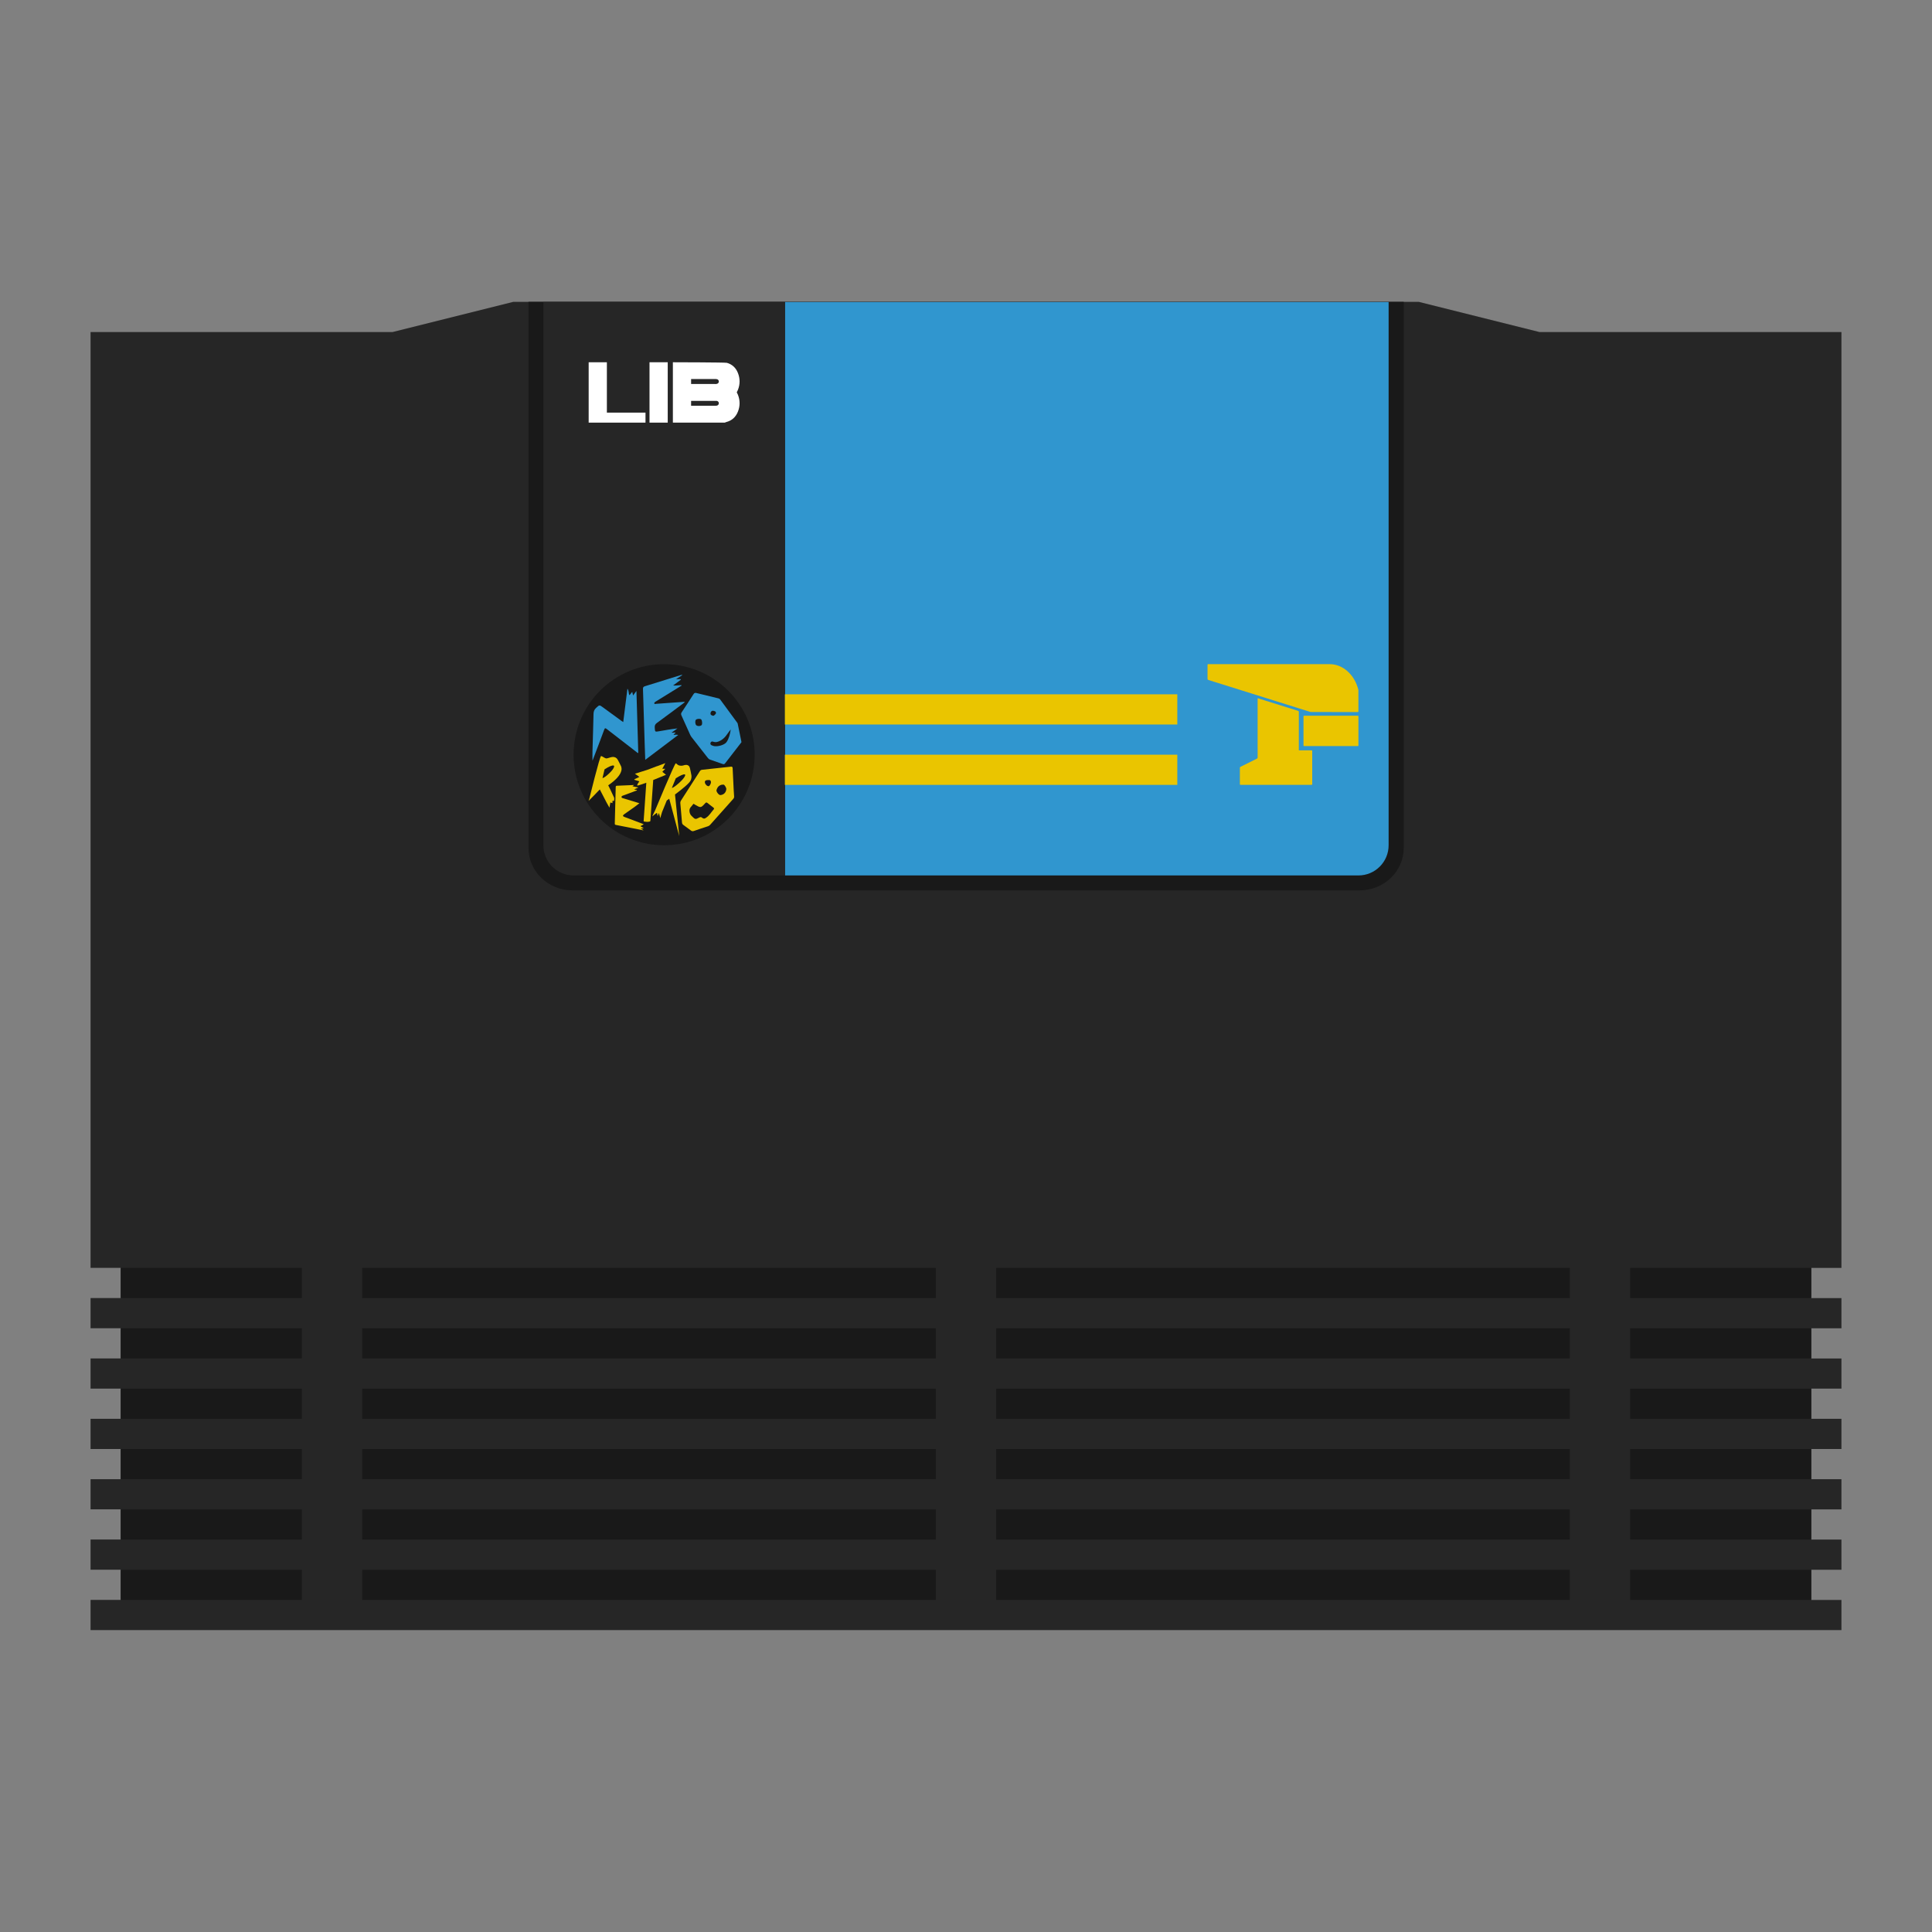 <?xml version="1.0" encoding="UTF-8" standalone="no"?>
<svg
   xmlns:dc="http://purl.org/dc/elements/1.1/"
   xmlns:cc="http://creativecommons.org/ns#"
   xmlns:rdf="http://www.w3.org/1999/02/22-rdf-syntax-ns#"
   xmlns:svg="http://www.w3.org/2000/svg"
   xmlns="http://www.w3.org/2000/svg"
   xmlns:sodipodi="http://sodipodi.sourceforge.net/DTD/sodipodi-0.dtd"
   xmlns:inkscape="http://www.inkscape.org/namespaces/inkscape"
   viewBox="0 0 341.333 341.333"
   height="341.333"
   width="341.333"
   xml:space="preserve"
   id="svg2"
   version="1.1"
   sodipodi:docname="SNK - Neo Geo-content.svg"
   inkscape:version="0.92.2 (5c3e80d, 2017-08-06)"><rect x="0" y="0" width="341.333" height="341.333" fill="#808080" stroke="none"/><sodipodi:namedview
     pagecolor="#ffffff"
     bordercolor="#666666"
     borderopacity="1"
     objecttolerance="10"
     gridtolerance="10"
     guidetolerance="10"
     inkscape:pageopacity="0"
     inkscape:pageshadow="2"
     inkscape:window-width="1024"
     inkscape:window-height="705"
     id="namedview105"
     showgrid="false"
     inkscape:pagecheckerboard="true"
     inkscape:zoom="0.69140623"
     inkscape:cx="170.66667"
     inkscape:cy="170.66667"
     inkscape:window-x="-8"
     inkscape:window-y="-8"
     inkscape:window-maximized="1"
     inkscape:current-layer="svg2" /><defs
     id="defs6"><clipPath
       id="clipPath18"
       clipPathUnits="userSpaceOnUse"><path
         id="path16"
         d="M 0,256 H 256 V 0 H 0 Z" /></clipPath><clipPath
       id="clipPath26"
       clipPathUnits="userSpaceOnUse"><path
         id="path24"
         d="M 4,224 H 252 V 32 H 4 Z" /></clipPath><clipPath
       id="clipPath46"
       clipPathUnits="userSpaceOnUse"><path
         id="path44"
         d="M 0,256 H 256 V 0 H 0 Z" /></clipPath></defs><path
     id="path38"
     style="fill:#262626;fill-opacity:1;fill-rule:nonzero;stroke:none;stroke-width:1.333"
     d="M 325.333,282.667 H 320 v -5.333 h 5.333 v -5.333 H 320 v -5.333 h 5.333 v -5.333 H 320 v -5.333 h 5.333 v -5.333 H 320 v -5.333 h 5.333 v -5.333 H 320 v -5.333 h 5.333 v -5.333 H 320 v -5.333 h 5.333 V 58.667 H 272 L 250.667,53.333 H 90.667 L 69.333,58.667 H 16 V 224 h 5.333 v 5.333 h -5.333 v 5.333 h 5.333 v 5.333 h -5.333 v 5.333 h 5.333 v 5.333 h -5.333 v 0.177 5.156 h 5.333 v 5.333 h -5.333 v 5.333 h 5.333 v 5.333 h -5.333 v 5.333 h 5.333 v 5.333 h -5.333 v 5.333 H 325.333 Z"
     inkscape:connector-curvature="0" /><g
     id="g48"
     transform="matrix(1.333,0,0,-1.333,248,53.333)"><path
       inkscape:connector-curvature="0"
       d="m 0,0 h -116 v -72.386 c 0,-3.095 2.619,-5.614 5.839,-5.614 H -5.839 c 3.22,0 5.839,2.519 5.839,5.614 z"
       style="fill:#191919;fill-opacity:1;fill-rule:nonzero;stroke:none"
       id="path50" /></g><g
     id="g52"
     transform="matrix(1.333,0,0,-1.333,240,154.667)"><path
       inkscape:connector-curvature="0"
       d="M 0,0 H -76 V 76 H 4 V 4 C 4,1.791 2.209,0 0,0"
       style="fill:#3096cf;fill-opacity:1;fill-rule:nonzero;stroke:none"
       id="path54" /></g><path
     inkscape:connector-curvature="0"
     d="m 320,282.667 h -32 v -5.333 h 32 z"
     style="fill:#191919;fill-opacity:1;fill-rule:nonzero;stroke:none;stroke-width:1.333"
     id="path56" /><path
     inkscape:connector-curvature="0"
     d="m 320,272 h -32 v -5.333 h 32 z"
     style="fill:#191919;fill-opacity:1;fill-rule:nonzero;stroke:none;stroke-width:1.333"
     id="path58" /><path
     inkscape:connector-curvature="0"
     d="m 320,261.333 h -32 V 256 h 32 z"
     style="fill:#191919;fill-opacity:1;fill-rule:nonzero;stroke:none;stroke-width:1.333"
     id="path60" /><path
     inkscape:connector-curvature="0"
     d="m 320,250.667 h -32 v -5.333 h 32 z"
     style="fill:#191919;fill-opacity:1;fill-rule:nonzero;stroke:none;stroke-width:1.333"
     id="path62" /><path
     inkscape:connector-curvature="0"
     d="m 320,240 h -32 v -5.333 h 32 z"
     style="fill:#191919;fill-opacity:1;fill-rule:nonzero;stroke:none;stroke-width:1.333"
     id="path64" /><path
     inkscape:connector-curvature="0"
     d="m 320,229.333 h -32 V 224 h 32 z"
     style="fill:#191919;fill-opacity:1;fill-rule:nonzero;stroke:none;stroke-width:1.333"
     id="path66" /><path
     inkscape:connector-curvature="0"
     d="M 277.333,282.667 H 176 v -5.333 h 101.333 z"
     style="fill:#191919;fill-opacity:1;fill-rule:nonzero;stroke:none;stroke-width:1.333"
     id="path68" /><path
     inkscape:connector-curvature="0"
     d="M 277.333,272 H 176 v -5.333 h 101.333 z"
     style="fill:#191919;fill-opacity:1;fill-rule:nonzero;stroke:none;stroke-width:1.333"
     id="path70" /><path
     inkscape:connector-curvature="0"
     d="M 277.333,261.333 H 176 V 256 h 101.333 z"
     style="fill:#191919;fill-opacity:1;fill-rule:nonzero;stroke:none;stroke-width:1.333"
     id="path72" /><path
     inkscape:connector-curvature="0"
     d="M 277.333,250.667 H 176 v -5.333 h 101.333 z"
     style="fill:#191919;fill-opacity:1;fill-rule:nonzero;stroke:none;stroke-width:1.333"
     id="path74" /><path
     inkscape:connector-curvature="0"
     d="M 277.333,240 H 176 v -5.333 h 101.333 z"
     style="fill:#191919;fill-opacity:1;fill-rule:nonzero;stroke:none;stroke-width:1.333"
     id="path76" /><path
     inkscape:connector-curvature="0"
     d="M 277.333,229.333 H 176 V 224 h 101.333 z"
     style="fill:#191919;fill-opacity:1;fill-rule:nonzero;stroke:none;stroke-width:1.333"
     id="path78" /><path
     inkscape:connector-curvature="0"
     d="M 165.333,282.667 H 64 v -5.333 H 165.333 Z"
     style="fill:#191919;fill-opacity:1;fill-rule:nonzero;stroke:none;stroke-width:1.333"
     id="path80" /><path
     inkscape:connector-curvature="0"
     d="M 165.333,272 H 64 v -5.333 H 165.333 Z"
     style="fill:#191919;fill-opacity:1;fill-rule:nonzero;stroke:none;stroke-width:1.333"
     id="path82" /><path
     inkscape:connector-curvature="0"
     d="M 165.333,261.333 H 64 V 256 H 165.333 Z"
     style="fill:#191919;fill-opacity:1;fill-rule:nonzero;stroke:none;stroke-width:1.333"
     id="path84" /><path
     inkscape:connector-curvature="0"
     d="M 165.333,250.667 H 64 v -5.333 H 165.333 Z"
     style="fill:#191919;fill-opacity:1;fill-rule:nonzero;stroke:none;stroke-width:1.333"
     id="path86" /><path
     inkscape:connector-curvature="0"
     d="M 165.333,240 H 64 v -5.333 H 165.333 Z"
     style="fill:#191919;fill-opacity:1;fill-rule:nonzero;stroke:none;stroke-width:1.333"
     id="path88" /><path
     inkscape:connector-curvature="0"
     d="M 165.333,229.333 H 64 V 224 H 165.333 Z"
     style="fill:#191919;fill-opacity:1;fill-rule:nonzero;stroke:none;stroke-width:1.333"
     id="path90" /><path
     inkscape:connector-curvature="0"
     d="M 53.333,282.667 H 21.333 v -5.333 h 32 z"
     style="fill:#191919;fill-opacity:1;fill-rule:nonzero;stroke:none;stroke-width:1.333"
     id="path92" /><path
     inkscape:connector-curvature="0"
     d="M 53.333,272 H 21.333 v -5.333 h 32 z"
     style="fill:#191919;fill-opacity:1;fill-rule:nonzero;stroke:none;stroke-width:1.333"
     id="path94" /><path
     inkscape:connector-curvature="0"
     d="M 53.333,261.333 H 21.333 V 256 h 32 z"
     style="fill:#191919;fill-opacity:1;fill-rule:nonzero;stroke:none;stroke-width:1.333"
     id="path96" /><path
     inkscape:connector-curvature="0"
     d="M 53.333,250.667 H 21.333 v -5.333 h 32 z"
     style="fill:#191919;fill-opacity:1;fill-rule:nonzero;stroke:none;stroke-width:1.333"
     id="path98" /><path
     inkscape:connector-curvature="0"
     d="M 53.333,240 H 21.333 v -5.333 h 32 z"
     style="fill:#191919;fill-opacity:1;fill-rule:nonzero;stroke:none;stroke-width:1.333"
     id="path100" /><path
     inkscape:connector-curvature="0"
     d="M 53.333,229.333 H 21.333 V 224 h 32 z"
     style="fill:#191919;fill-opacity:1;fill-rule:nonzero;stroke:none;stroke-width:1.333"
     id="path102" /><g
     id="g104"
     transform="matrix(1.333,0,0,-1.333,101.333,154.667)"><path
       inkscape:connector-curvature="0"
       d="M 0,0 H 28 V 76 H -4 V 4 C -4,1.791 -2.209,0 0,0"
       style="fill:#262626;fill-opacity:1;fill-rule:nonzero;stroke:none"
       id="path106" /></g><g
     id="g108"
     transform="matrix(1.333,0,0,-1.333,117.336,149.333)"><path
       inkscape:connector-curvature="0"
       d="M 0,0 C -6.64,-0.003 -12.018,5.38 -12.002,12.013 -11.986,18.654 -6.64,23.995 -0.004,24 6.634,24.005 12.015,18.62 11.998,11.987 11.981,5.346 6.634,0.003 0,0"
       style="fill:#191919;fill-opacity:1;fill-rule:nonzero;stroke:none"
       id="path110" /></g><g
     id="g112"
     transform="matrix(1.333,0,0,-1.333,130.993,131.077)"><path
       inkscape:connector-curvature="0"
       d="M 0,0 C 0.012,-0.046 -0.054,-0.111 -0.108,-0.181 -0.79,-1.06 -1.475,-1.937 -2.15,-2.821 -2.253,-2.956 -2.339,-2.98 -2.497,-2.923 c -0.549,0.201 -1.104,0.389 -1.659,0.575 -0.12,0.041 -0.205,0.107 -0.281,0.204 -0.727,0.932 -1.458,1.86 -2.184,2.793 -0.078,0.1 -0.138,0.215 -0.19,0.33 -0.38,0.84 -0.752,1.684 -1.136,2.522 -0.072,0.158 -0.074,0.276 0.029,0.429 0.53,0.793 1.051,1.592 1.564,2.396 0.101,0.157 0.19,0.204 0.38,0.156 0.963,-0.244 1.929,-0.475 2.896,-0.704 0.125,-0.029 0.21,-0.086 0.285,-0.188 0.731,-1.001 1.467,-1.999 2.202,-2.999 0.034,-0.047 0.079,-0.096 0.09,-0.149 C -0.335,1.647 -0.174,0.851 0,0"
       style="fill:#3096cf;fill-opacity:1;fill-rule:nonzero;stroke:none"
       id="path114" /></g><g
     id="g116"
     transform="matrix(1.333,0,0,-1.333,125.871,126.912)"><path
       inkscape:connector-curvature="0"
       d="M 0,0 C 0.235,-0.002 0.526,0.277 0.518,0.497 0.511,0.672 0.15,1.01 -0.031,1.01 -0.206,1.009 -0.503,0.708 -0.516,0.519 -0.53,0.324 -0.208,0.001 0,0"
       style="fill:#3096cf;fill-opacity:1;fill-rule:nonzero;stroke:none"
       id="path118" /></g><g
     id="g120"
     transform="matrix(1.333,0,0,-1.333,123.358,127.188)"><path
       inkscape:connector-curvature="0"
       d="m 0,0 c -0.17,-0.007 -0.302,-0.176 -0.302,-0.361 0,-0.229 0.194,-0.253 0.335,-0.307 C 0.14,-0.71 0.437,-0.415 0.428,-0.306 0.407,-0.034 0.185,-0.043 0,0"
       style="fill:#3096cf;fill-opacity:1;fill-rule:nonzero;stroke:none"
       id="path122" /></g><g
     id="g124"
     transform="matrix(1.333,0,0,-1.333,129.697,140.687)"><path
       inkscape:connector-curvature="0"
       d="m 0,0 c 0.013,-0.138 -0.022,-0.24 -0.115,-0.344 -1.025,-1.144 -2.047,-2.293 -3.068,-3.441 -0.08,-0.091 -0.171,-0.148 -0.289,-0.186 -0.623,-0.202 -1.246,-0.407 -1.864,-0.626 -0.161,-0.057 -0.272,-0.025 -0.399,0.073 -0.326,0.25 -0.657,0.495 -0.994,0.731 -0.127,0.088 -0.168,0.194 -0.18,0.341 -0.067,0.84 -0.14,1.678 -0.218,2.517 -0.014,0.145 0.017,0.263 0.095,0.384 0.834,1.291 1.665,2.584 2.492,3.88 0.076,0.119 0.162,0.175 0.302,0.189 1.266,0.131 2.532,0.263 3.796,0.408 C -0.23,3.951 -0.205,3.873 -0.193,3.695 -0.151,3.08 -0.058,0.614 0,0"
       style="fill:#eac500;fill-opacity:1;fill-rule:nonzero;stroke:none"
       id="path126" /></g><g
     id="g128"
     transform="matrix(1.333,0,0,-1.333,124.716,144.492)"><path
       inkscape:connector-curvature="0"
       d="M 0,0 C 0.45,0.276 0.707,0.755 1.049,1.146 1.138,1.247 1.025,1.335 0.941,1.401 0.7,1.588 0.454,1.766 0.22,1.963 0.08,2.081 0.002,2.044 -0.101,1.93 -0.677,1.299 -0.679,1.303 -1.471,1.76 -1.537,1.798 -1.632,1.908 -1.682,1.826 -1.865,1.523 -2.23,1.343 -2.179,0.877 -2.15,0.619 -2.076,0.424 -1.886,0.24 -1.411,-0.222 -1.416,-0.235 -0.873,0.045 -0.746,0.11 -0.639,0.132 -0.518,0.026 -0.344,-0.125 -0.173,-0.148 0,0"
       style="fill:#191919;fill-opacity:1;fill-rule:nonzero;stroke:none"
       id="path130" /></g><g
     id="g132"
     transform="matrix(1.333,0,0,-1.333,125.072,139.279)"><path
       inkscape:connector-curvature="0"
       d="M 0,0 C 0.448,-0.005 0.775,0.273 0.852,0.727 0.88,0.891 0.667,1.321 0.548,1.341 0.16,1.406 -0.198,1.226 -0.373,0.877 -0.4,0.825 -0.427,0.773 -0.451,0.72 -0.543,0.523 -0.216,0.003 0,0"
       style="fill:#eac500;fill-opacity:1;fill-rule:nonzero;stroke:none"
       id="path134" /></g><g
     id="g136"
     transform="matrix(1.333,0,0,-1.333,128.124,139.983)"><path
       inkscape:connector-curvature="0"
       d="M 0,0 C 0.001,0.233 -0.092,0.309 -0.444,0.303 -0.609,0.3 -0.806,0.286 -0.804,0.029 -0.802,-0.225 -0.57,-0.509 -0.347,-0.518 -0.22,-0.524 -0.001,-0.196 0,0"
       style="fill:#eac500;fill-opacity:1;fill-rule:nonzero;stroke:none"
       id="path138" /></g><g
     id="g140"
     transform="matrix(1.333,0,0,-1.333,120.52,119.291)"><path
       inkscape:connector-curvature="0"
       d="m 0,0 c -0.253,-0.163 -0.506,-0.326 -0.811,-0.522 h 0.609 c 0.012,-0.024 0.023,-0.047 0.035,-0.071 -0.326,-0.243 -0.653,-0.487 -1.032,-0.769 0.414,-0.034 0.764,0.039 1.117,0.048 -0.003,-0.117 -0.1,-0.126 -0.16,-0.163 -1.048,-0.65 -2.099,-1.296 -3.149,-1.944 -0.058,-0.036 -0.117,-0.071 -0.174,-0.109 -0.076,-0.051 -0.153,-0.118 -0.126,-0.213 0.036,-0.125 0.147,-0.057 0.227,-0.051 1.211,0.086 2.422,0.174 3.633,0.259 0.054,0.004 0.114,0.032 0.182,-0.037 -0.075,-0.06 -0.145,-0.121 -0.22,-0.176 -1.154,-0.86 -2.303,-1.728 -3.469,-2.572 -0.237,-0.172 -0.317,-0.345 -0.297,-0.629 0.039,-0.579 0.024,-0.578 0.585,-0.478 0.799,0.142 1.598,0.281 2.427,0.374 -0.243,-0.174 -0.486,-0.348 -0.78,-0.558 0.22,-0.048 0.366,0.063 0.523,10e-4 -0.035,-0.13 -0.197,-0.139 -0.263,-0.283 0.19,-0.027 0.381,0.049 0.62,-0.027 -1.47,-1.11 -2.899,-2.19 -4.37,-3.301 -0.024,0.688 -0.049,1.319 -0.069,1.95 -0.076,2.477 -0.147,4.954 -0.231,7.431 -0.008,0.226 0.048,0.315 0.27,0.382 1.535,0.467 3.065,0.952 4.597,1.43 0.101,0.031 0.204,0.055 0.306,0.082 C -0.013,0.036 -0.007,0.018 0,0"
       style="fill:#3096cf;fill-opacity:1;fill-rule:nonzero;stroke:none"
       id="path142" /></g><g
     id="g144"
     transform="matrix(1.333,0,0,-1.333,113.685,146.34)"><path
       inkscape:connector-curvature="0"
       d="m 0,0 c -0.108,-0.051 -0.224,0.026 -0.341,-0.071 0.112,-0.061 0.255,-0.068 0.343,-0.202 -0.381,0.076 -0.735,0.146 -1.089,0.216 -0.856,0.169 -1.711,0.341 -2.569,0.505 -0.116,0.022 -0.15,0.067 -0.147,0.184 0.046,1.611 0.088,3.222 0.124,4.832 0.003,0.138 0.041,0.173 0.183,0.178 0.741,0.026 1.484,0.063 2.24,0.097 C -1.3,5.64 -1.414,5.659 -1.455,5.568 -1.203,5.518 -0.953,5.467 -0.679,5.412 -0.864,5.291 -1.06,5.274 -1.227,5.131 -1.092,5.116 -0.974,5.103 -0.851,5.089 -0.898,4.979 -0.985,4.981 -1.049,4.957 -1.59,4.753 -2.133,4.553 -2.676,4.352 -2.773,4.316 -2.892,4.293 -2.909,4.171 -2.927,4.041 -2.812,4.016 -2.714,3.986 -2.05,3.784 -1.385,3.582 -0.72,3.38 -0.661,3.362 -0.603,3.343 -0.538,3.322 -0.763,3.15 -0.97,2.984 -1.185,2.83 -1.628,2.513 -2.076,2.203 -2.522,1.888 -2.782,1.704 -2.779,1.603 -2.506,1.499 -1.826,1.242 -1.146,0.987 -0.466,0.732 -0.307,0.672 -0.149,0.611 0.028,0.544 -0.099,0.415 -0.264,0.388 -0.402,0.277 -0.261,0.192 -0.128,0.111 0.006,0.03 0.004,0.02 0.002,0.01 0,0"
       style="fill:#eac500;fill-opacity:1;fill-rule:nonzero;stroke:none"
       id="path146" /></g><g
     id="g148"
     transform="matrix(1.333,0,0,-1.333,111.701,122.244)"><path
       inkscape:connector-curvature="0"
       d="m 0,0 c 0.038,-0.159 0.071,-0.296 0.113,-0.47 0.15,0.205 0.274,0.375 0.442,0.605 0.083,-2.787 0.164,-5.501 0.244,-8.216 -0.111,-0.038 -0.159,0.056 -0.222,0.105 -1.319,1.016 -2.638,2.03 -3.949,3.054 -0.186,0.145 -0.256,0.158 -0.347,-0.09 -0.473,-1.285 -0.963,-2.563 -1.448,-3.844 -0.027,-0.071 -0.057,-0.14 -0.105,-0.257 0,0.464 -0.01,0.876 0.002,1.287 0.045,1.634 0.107,3.268 0.137,4.903 0.006,0.34 0.1,0.583 0.349,0.812 0.437,0.402 0.424,0.414 0.895,0.07 0.821,-0.601 1.643,-1.202 2.466,-1.802 0.061,-0.044 0.126,-0.084 0.229,-0.152 0.188,1.499 0.373,2.963 0.557,4.428 0.184,-0.263 0.151,-0.569 0.239,-0.861 C -0.219,-0.346 -0.183,-0.136 0,0"
       style="fill:#3096cf;fill-opacity:1;fill-rule:nonzero;stroke:none"
       id="path150" /></g><g
     id="g152"
     transform="matrix(1.333,0,0,-1.333,129.103,128.87)"><path
       inkscape:connector-curvature="0"
       d="m 0,0 c -0.098,-0.642 -0.23,-1.197 -0.558,-1.68 -0.271,-0.399 -1.26,-0.649 -1.716,-0.516 -0.094,0.027 -0.183,0.059 -0.267,0.097 -0.305,0.137 -0.125,0.597 0.189,0.483 0.004,-0.002 0.007,-0.003 0.011,-0.004 0.374,-0.137 0.684,-0.025 0.998,0.15 0.371,0.207 0.648,0.509 0.883,0.857 C -0.332,-0.422 -0.184,-0.244 0,0"
       style="fill:#191919;fill-opacity:1;fill-rule:nonzero;stroke:none"
       id="path154" /></g><g
     id="g156"
     transform="matrix(1.333,0,0,-1.333,123.01,128.128)"><path
       inkscape:connector-curvature="0"
       d="M 0,0 C -0.155,0.14 -0.18,0.594 -0.04,0.731 0.096,0.864 0.518,0.89 0.649,0.774 0.784,0.655 0.829,0.161 0.717,0.026 0.577,-0.143 0.175,-0.158 0,0"
       style="fill:#191919;fill-opacity:1;fill-rule:nonzero;stroke:none"
       id="path158" /></g><g
     id="g160"
     transform="matrix(1.333,0,0,-1.333,125.928,125.565)"><path
       inkscape:connector-curvature="0"
       d="M 0,0 C 0.185,-0.044 0.407,-0.035 0.428,-0.306 0.437,-0.415 0.14,-0.71 0.033,-0.669 -0.109,-0.615 -0.302,-0.591 -0.302,-0.362 -0.303,-0.176 -0.17,-0.008 0,0"
       style="fill:#191919;fill-opacity:1;fill-rule:nonzero;stroke:none"
       id="path162" /></g><g
     id="g164"
     transform="matrix(1.333,0,0,-1.333,127.273,140.468)"><path
       inkscape:connector-curvature="0"
       d="m 0,0 c -0.216,-0.016 -0.586,0.474 -0.512,0.678 0.02,0.055 0.043,0.109 0.064,0.164 C -0.304,1.204 0.038,1.414 0.43,1.384 0.55,1.374 0.8,0.963 0.786,0.798 0.748,0.339 0.447,0.033 0,0"
       style="fill:#191919;fill-opacity:1;fill-rule:nonzero;stroke:none"
       id="path166" /></g><g
     id="g168"
     transform="matrix(1.333,0,0,-1.333,125.605,138.171)"><path
       inkscape:connector-curvature="0"
       d="m 0,0 c 0.016,-0.195 -0.174,-0.541 -0.301,-0.547 -0.223,-0.009 -0.478,0.254 -0.503,0.506 -0.024,0.256 0.171,0.288 0.335,0.305 C -0.118,0.3 -0.019,0.232 0,0"
       style="fill:#191919;fill-opacity:1;fill-rule:nonzero;stroke:none"
       id="path170" /></g><g
     id="g172"
     transform="matrix(1.333,0,0,-1.333,117.013,136.356)"><path
       inkscape:connector-curvature="0"
       d="M 0,0 0.397,0.397 H 0 L 0.397,1.149 -0.725,0.731 c 0,0.003 -0.001,0.008 -0.001,0.008 0,0 -0.429,-0.166 -0.886,-0.339 L -1.62,0.397 v 0 C -1.74,0.352 -1.861,0.306 -1.978,0.263 -2.064,0.231 -3.629,-0.257 -3.629,-0.257 l 0.589,-0.421 -0.641,-0.301 c -0.036,-0.017 -0.033,-0.078 0.004,-0.089 l 0.637,-0.2 c 0,0 -0.423,-0.548 -0.237,-0.555 0.108,-0.004 1.156,0.37 1.156,0.37 L -2.477,-6.55 c -0.006,-0.083 0.88,-0.155 0.894,0.044 l 0.379,5.417 1.695,0.692 z"
       style="fill:#eac500;fill-opacity:1;fill-rule:nonzero;stroke:none"
       id="path174" /></g><g
     id="g176"
     transform="matrix(1.333,0,0,-1.333,108.489,135.483)"><path
       inkscape:connector-curvature="0"
       d="m 0,0 c -0.05,-0.213 -0.27,-0.504 -0.659,-0.873 -0.389,-0.369 -0.682,-0.576 -0.877,-0.621 l 0.275,1.165 C -0.657,0.054 -0.26,0.222 -0.068,0.177 0.001,0.161 0.024,0.102 0,0 M 0.925,0.086 C 0.921,0.104 0.838,0.271 0.676,0.588 0.614,0.71 0.548,0.832 0.479,0.956 0.409,1.08 0.32,1.17 0.213,1.228 0.152,1.259 0.09,1.281 0.029,1.296 -0.13,1.333 -0.333,1.31 -0.579,1.227 -0.825,1.143 -0.983,1.106 -1.054,1.118 -1.128,1.13 -1.246,1.186 -1.405,1.286 c -0.16,0.099 -0.265,0.149 -0.316,0.151 -0.166,0.012 -1.563,-5.669 -1.563,-5.669 -0.015,-0.066 -0.034,-0.119 -0.054,-0.16 -0.02,-0.041 -0.033,-0.074 -0.039,-0.099 -0.02,-0.081 1.485,1.497 1.485,1.497 l 0.936,-1.805 0.347,-0.61 0.117,0.688 0.281,-0.089 v 0.298 h 0.22 l 0.017,0.389 c -0.407,0.884 -0.674,1.443 -0.799,1.677 1.051,0.726 1.634,1.387 1.749,1.982 0.036,0.189 0.019,0.373 -0.051,0.55"
       style="fill:#eac500;fill-opacity:1;fill-rule:nonzero;stroke:none"
       id="path178" /></g><g
     id="g180"
     transform="matrix(1.333,0,0,-1.333,119.949,138.346)"><path
       inkscape:connector-curvature="0"
       d="m 0,0 c -0.438,-0.394 -0.751,-0.611 -0.939,-0.653 l 0.523,1.284 C 0.219,1.031 0.618,1.202 0.781,1.143 0.84,1.122 0.846,1.055 0.801,0.943 0.705,0.708 0.438,0.394 0,0 M 1.549,1.568 C 1.522,1.706 1.492,1.846 1.457,1.986 1.423,2.127 1.364,2.231 1.281,2.3 1.233,2.336 1.182,2.364 1.13,2.383 0.995,2.431 0.807,2.414 0.565,2.331 0.323,2.249 -0.048,2.315 -0.169,2.432 -0.29,2.549 -0.374,2.61 -0.419,2.614 -0.566,2.634 -3.16,-3.624 -3.16,-3.624 c 0,0 -0.424,-0.835 -0.353,-0.783 0.071,0.051 0.609,0.547 0.617,0.423 0.008,-0.125 0.074,-0.381 0.074,-0.381 l 0.173,0.397 c 0,0 0.197,-0.747 0.192,-0.677 -0.004,0.07 0.214,0.787 0.214,0.787 l 0.632,1.552 c 0,0 0.137,0.096 0.324,0.229 L 0.041,-7.025 -0.52,-1.516 C 0.345,-0.87 1.43,-0.003 1.574,0.386 1.652,0.595 1.679,0.8 1.658,1 c 0,0.02 -0.037,0.209 -0.109,0.568"
       style="fill:#eac500;fill-opacity:1;fill-rule:nonzero;stroke:none"
       id="path182" /></g><path
     inkscape:connector-curvature="0"
     d="m 114.751,64 h 3.219 V 74.667 h -3.219 z"
     style="fill:#ffffff;fill-opacity:1;fill-rule:nonzero;stroke:none;stroke-width:1.333"
     id="path184" /><g
     id="g186"
     transform="matrix(1.333,0,0,-1.333,126.75,71.626)"><path
       inkscape:connector-curvature="0"
       d="m 0,0 c -0.054,-0.025 -0.117,-0.035 -0.176,-0.043 -0.061,-0.007 -0.122,-0.002 -0.183,-0.002 -1.043,0 -2.087,0 -3.13,0 v 0.647 h 3.387 C -0.071,0.597 -0.041,0.59 -0.012,0.579 0.107,0.533 0.194,0.403 0.187,0.283 0.18,0.15 0.114,0.053 0,0 m -0.394,3.498 c 0.068,0 0.136,0.004 0.203,-0.002 C -0.13,3.491 -0.068,3.483 -0.012,3.462 0.107,3.416 0.194,3.286 0.187,3.166 0.18,3.033 0.114,2.935 0,2.883 -0.054,2.858 -0.117,2.847 -0.176,2.84 -0.201,2.837 -0.227,2.837 -0.252,2.837 h -0.023 c -0.028,0 -0.056,10e-4 -0.084,10e-4 -1.043,0 -2.087,0 -3.13,0 v 0.66 c 1.032,0 2.063,0 3.095,0 M 2.563,1.738 C 2.622,1.842 2.675,1.953 2.722,2.072 3.014,2.813 3.007,3.566 2.714,4.304 2.439,4.999 1.947,5.449 1.253,5.644 1.022,5.709 -5.904,5.72 -5.904,5.72 v -8 c 0,0 5.391,0 6.879,0 0.068,0.026 0.135,0.06 0.206,0.078 0.737,0.188 1.252,0.658 1.541,1.391 C 3.014,-0.07 3.007,0.683 2.714,1.421 2.67,1.533 2.619,1.638 2.563,1.738"
       style="fill:#ffffff;fill-opacity:1;fill-rule:nonzero;stroke:none"
       id="path188" /></g><g
     id="g190"
     transform="matrix(1.333,0,0,-1.333,107.219,72.899)"><path
       inkscape:connector-curvature="0"
       d="m 0,0 v 6.674 h -2.414 v -8 H 5.119 V 0 Z"
       style="fill:#ffffff;fill-opacity:1;fill-rule:nonzero;stroke:none"
       id="path192" /></g><path
     inkscape:connector-curvature="0"
     d="m 208,128 h -69.333 v -5.333 h 69.333 z"
     style="fill:#eac500;fill-opacity:1;fill-rule:nonzero;stroke:none;stroke-width:1.333"
     id="path194" /><path
     inkscape:connector-curvature="0"
     d="m 208,138.667 h -69.333 v -5.333 h 69.333 z"
     style="fill:#eac500;fill-opacity:1;fill-rule:nonzero;stroke:none;stroke-width:1.333"
     id="path196" /><g
     id="g198"
     transform="matrix(1.333,0,0,-1.333,224.303,117.337)"><path
       inkscape:connector-curvature="0"
       d="m 0,0 c 2.635,0 5.269,-0.002 7.904,0.001 0.899,0.001 1.679,-0.306 2.352,-0.883 0.779,-0.667 1.248,-1.522 1.505,-2.498 0.01,-0.036 0.009,-0.074 0.009,-0.112 0.001,-0.914 -10e-4,-1.829 0.003,-2.743 0,-0.089 -0.02,-0.112 -0.112,-0.112 -2.048,0.003 -4.095,0.002 -6.142,0.001 -0.056,0 -0.109,0.009 -0.161,0.026 -3.118,0.978 -6.236,1.956 -9.354,2.934 -1.363,0.427 -2.725,0.857 -4.09,1.279 -0.114,0.035 -0.142,0.083 -0.141,0.196 0.006,0.595 0.005,1.19 0,1.785 0,0.1 0.02,0.129 0.127,0.129 C -5.4,-0.001 -2.7,0 0,0"
       style="fill:#eac500;fill-opacity:1;fill-rule:nonzero;stroke:none"
       id="path200" /></g><g
     id="g202"
     transform="matrix(1.333,0,0,-1.333,222.187,123.349)"><path
       inkscape:connector-curvature="0"
       d="M 0,0 C 0.375,-0.118 0.737,-0.232 1.1,-0.345 2.512,-0.788 3.923,-1.232 5.337,-1.671 5.436,-1.702 5.465,-1.743 5.465,-1.846 5.461,-3.492 5.462,-5.138 5.463,-6.783 c 0,-0.154 -0.022,-0.132 0.138,-0.133 0.508,-10e-4 1.017,-0.002 1.525,0.002 0.081,0 0.112,-0.012 0.112,-0.103 -0.004,-1.455 -0.004,-2.911 -0.001,-4.366 0,-0.086 -0.024,-0.105 -0.108,-0.105 -3.123,0.002 -6.246,0.002 -9.369,0 -0.091,0 -0.113,0.022 -0.112,0.111 0.004,0.714 0.003,1.429 0,2.143 0,0.071 0.023,0.106 0.088,0.138 0.724,0.359 1.446,0.722 2.17,1.081 0.071,0.035 0.096,0.073 0.096,0.154 C 0,-5.287 0,-2.713 0,-0.139 Z"
       style="fill:#eac500;fill-opacity:1;fill-rule:nonzero;stroke:none"
       id="path204" /></g><g
     id="g206"
     transform="matrix(1.333,0,0,-1.333,235.145,126.45)"><path
       inkscape:connector-curvature="0"
       d="m 0,0 c 1.175,0 2.349,-0.001 3.524,0.002 0.095,0.001 0.117,-0.025 0.117,-0.117 -0.003,-1.264 -0.003,-2.529 0,-3.793 0,-0.087 -0.017,-0.114 -0.111,-0.114 -2.353,0.003 -4.705,0.003 -7.058,0.001 -0.092,-0.001 -0.112,0.023 -0.112,0.112 0.003,1.264 0.003,2.529 0,3.793 0,0.09 0.019,0.119 0.116,0.118 C -2.349,-0.001 -1.175,0 0,0"
       style="fill:#eac500;fill-opacity:1;fill-rule:nonzero;stroke:none"
       id="path208" /></g></svg>